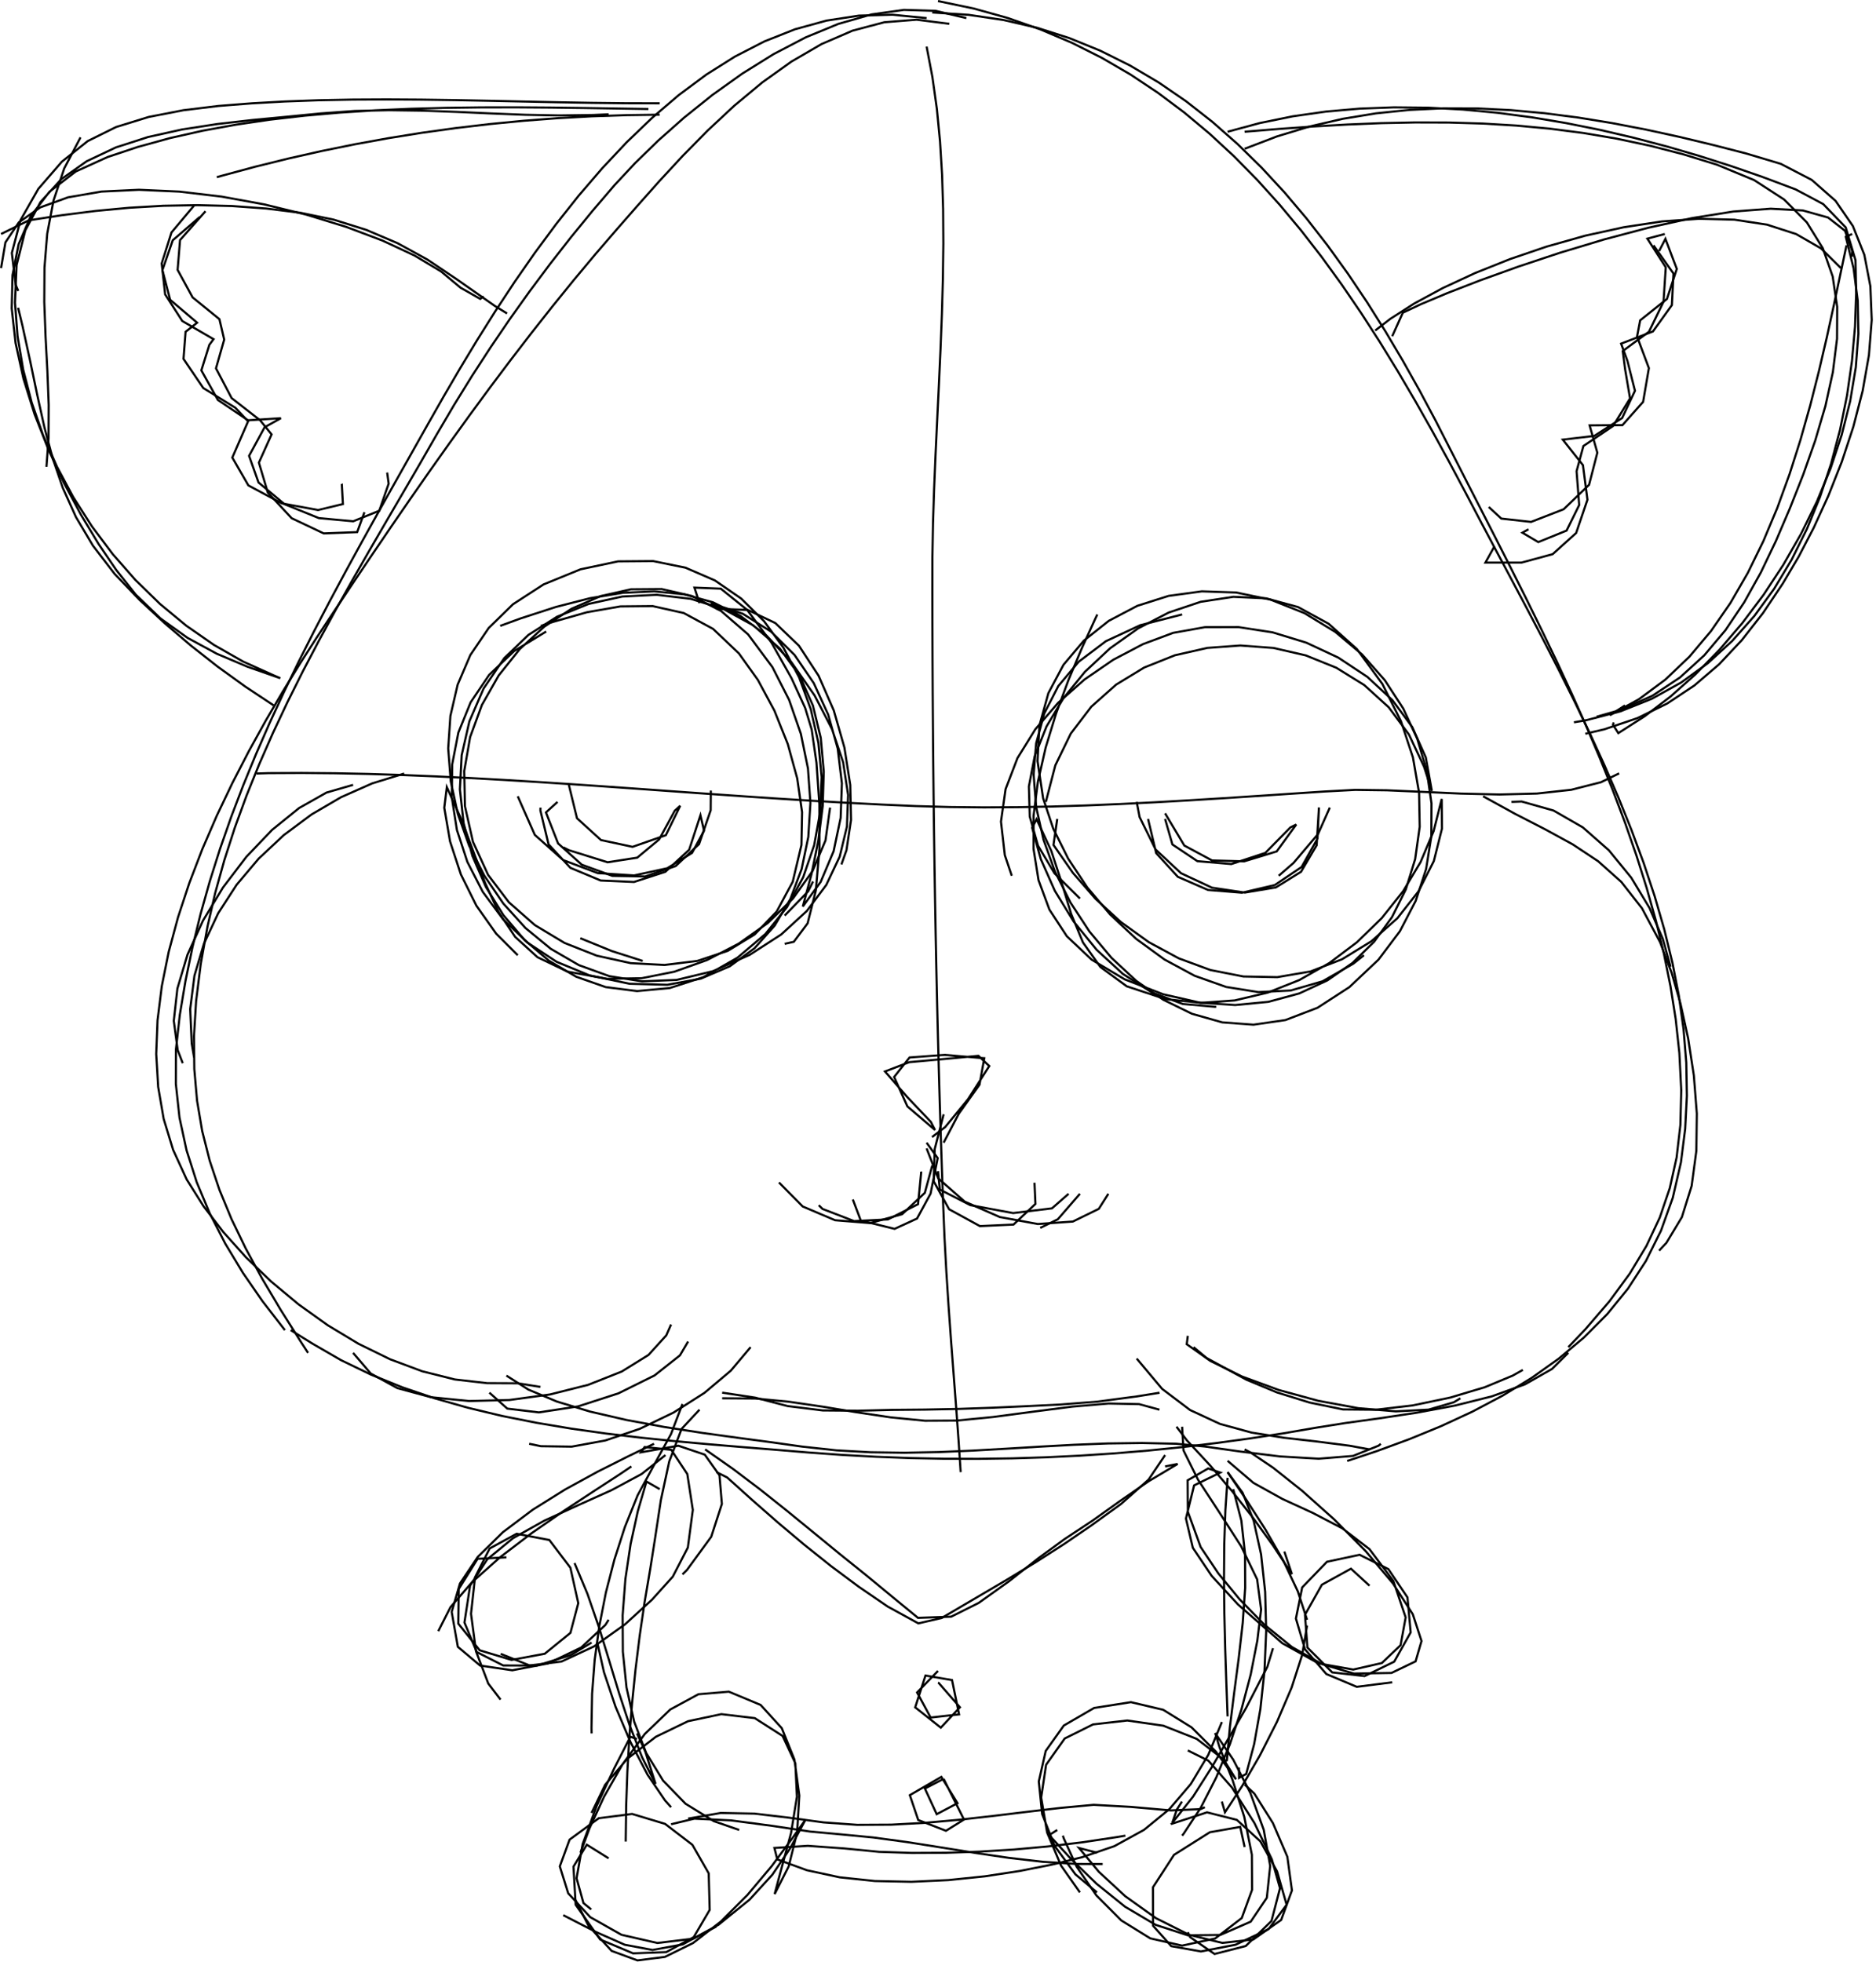 <?xml version="1.0" encoding="utf-8" ?>
<svg baseProfile="full" height="460.5" version="1.1" viewBox="0,0,440.5,460.5" width="440.5" xmlns="http://www.w3.org/2000/svg" xmlns:ev="http://www.w3.org/2001/xml-events" xmlns:xlink="http://www.w3.org/1999/xlink"><defs><style type="text/css"><![CDATA[
	.background { fill: white; }
	.line { stroke: firebrick; stroke-width: .1mm; }
	.blacksquare { fill: indigo; }
	.whitesquare { fill: white; }
]]></style></defs><rect class="background" height="100%" width="100%" x="0" y="0" /><path d="M 222.91 5.59 L 215.231 4.619 L 207.647 5.222 L 200.194 7.196 L 192.91 10.343 L 185.83 14.46 L 178.992 19.346 L 172.43 24.802 L 166.183 30.625 L 160.285 36.616 L 154.774 42.573 L 149.686 48.295 L 145.006 53.639 L 139.826 59.646 L 134.724 65.753 L 129.696 71.953 L 124.739 78.235 L 119.849 84.592 L 115.025 91.013 L 110.261 97.49 L 105.557 104.014 L 100.907 110.575 L 96.31 117.163 L 91.762 123.771 L 87.26 130.389 L 82.801 137.007 L 78.382 143.617 L 74.305 149.767 L 70.41 155.833 L 66.418 162.318 L 62.4 169.172 L 58.429 176.347 L 54.577 183.796 L 50.915 191.469 L 47.516 199.319 L 44.452 207.297 L 41.795 215.355 L 39.616 223.444 L 37.989 231.516 L 36.986 239.523 L 36.678 247.416 L 37.137 255.148 L 38.435 262.669 L 40.646 269.931 L 43.84 276.887 L 47.815 283.201 L 52.436 289.229 L 57.754 295.152 L 63.677 300.852 L 70.114 306.213 L 76.972 311.117 L 84.161 315.448 L 91.589 319.089 L 99.164 321.923 L 106.796 323.832 L 114.392 324.701 L 121.609 324.733 L 126.91 325.59" fill="none" id="1" stroke="black" stroke-width="0.5" /><path d="M 118.91 322.93 L 124.084 326.224 L 130.75 329.017 L 138.536 331.37 L 147.072 333.341 L 155.986 334.991 L 164.907 336.377 L 173.465 337.561 L 181.288 338.601 L 188.348 339.595 L 196.411 340.47 L 204.431 340.924 L 212.416 341.034 L 220.376 340.88 L 228.32 340.538 L 236.258 340.087 L 244.2 339.606 L 252.155 339.171 L 260.132 338.861 L 268.14 338.754 L 276.19 338.928 L 282.937 339.578 L 291.315 340.759 L 300.533 341.905 L 309.639 342.441 L 317.677 341.791 L 323.694 339.38 L 324.23 338.95" fill="none" id="2" stroke="black" stroke-width="0.5" /><path d="M 220.25 0.25 L 228.611 1.997 L 236.622 4.224 L 244.297 6.91 L 251.649 10.031 L 258.692 13.566 L 265.439 17.493 L 271.903 21.789 L 278.099 26.434 L 284.039 31.403 L 289.736 36.677 L 295.205 42.232 L 300.459 48.046 L 305.51 54.098 L 310.373 60.365 L 315.061 66.826 L 319.588 73.458 L 323.966 80.239 L 328.209 87.147 L 332.331 94.16 L 336.345 101.256 L 340.264 108.413 L 344.102 115.609 L 347.714 122.487 L 351.261 129.175 L 354.905 136.016 L 358.609 142.997 L 362.337 150.108 L 366.051 157.338 L 369.713 164.676 L 373.287 172.112 L 376.734 179.634 L 380.019 187.232 L 383.103 194.895 L 385.95 202.612 L 388.522 210.373 L 390.781 218.166 L 392.692 225.98 L 394.216 233.805 L 395.315 241.63 L 395.954 249.445 L 396.095 257.237 L 395.699 264.997 L 394.702 272.863 L 392.774 281.203 L 390.014 288.904 L 386.487 295.997 L 382.257 302.516 L 377.389 308.493 L 371.948 313.96 L 365.999 318.949 L 359.607 323.493 L 352.836 327.624 L 345.752 331.373 L 338.419 334.774 L 330.902 337.859 L 323.266 340.66 L 316.33 342.97" fill="none" id="3" stroke="black" stroke-width="0.5" /><path d="M 226.91 4.25 L 219.708 2.55 L 212.237 2.323 L 204.595 3.396 L 196.879 5.6 L 189.189 8.765 L 181.622 12.718 L 174.276 17.29 L 167.25 22.31 L 160.641 27.606 L 154.549 33.01 L 149.072 38.349 L 144.306 43.453 L 139.139 49.493 L 134.074 55.686 L 129.146 61.987 L 124.358 68.396 L 119.711 74.907 L 115.208 81.52 L 110.851 88.229 L 106.642 95.032 L 102.584 101.926 L 98.641 108.792 L 94.659 115.628 L 90.646 122.5 L 86.63 129.415 L 82.641 136.376 L 78.706 143.388 L 74.856 150.456 L 71.119 157.585 L 67.523 164.78 L 64.098 172.046 L 60.872 179.387 L 57.875 186.808 L 55.134 194.314 L 52.68 201.91 L 50.54 209.601 L 48.744 217.391 L 47.142 226.28 L 46.048 235.015 L 45.546 243.221 L 45.624 250.985 L 46.273 258.392 L 47.481 265.528 L 49.238 272.479 L 51.532 279.329 L 54.354 286.166 L 57.693 293.075 L 61.538 300.141 L 65.878 307.45 L 70.702 315.088 L 72.33 317.59" fill="none" id="4" stroke="black" stroke-width="0.5" /><path d="M 218.91 2.93 L 227.437 3.484 L 235.639 4.695 L 243.526 6.526 L 251.104 8.944 L 258.383 11.912 L 265.37 15.397 L 272.073 19.362 L 278.501 23.773 L 284.661 28.595 L 290.562 33.792 L 296.211 39.33 L 301.617 45.173 L 306.788 51.287 L 311.731 57.635 L 316.455 64.184 L 320.968 70.898 L 325.278 77.742 L 329.393 84.681 L 333.321 91.68 L 337.07 98.703 L 340.613 105.634 L 344.075 112.429 L 347.616 119.342 L 351.21 126.363 L 354.83 133.485 L 358.45 140.699 L 362.043 147.998 L 365.583 155.374 L 369.043 162.817 L 372.398 170.321 L 375.62 177.876 L 378.683 185.475 L 381.561 193.111 L 384.228 200.773 L 386.656 208.456 L 388.82 216.149 L 390.692 223.846 L 392.248 231.539 L 393.459 239.218 L 394.329 247.207 L 394.772 255.957 L 394.567 264.095 L 393.68 271.717 L 392.08 278.921 L 389.735 285.803 L 386.612 292.461 L 382.679 298.991 L 377.903 305.491 L 372.253 312.057 L 368.25 316.25" fill="none" id="5" stroke="black" stroke-width="0.5" /><path d="M 68.25 312.25 L 73.406 315.445 L 80.092 319.309 L 87.128 322.71 L 94.469 325.682 L 102.069 328.263 L 109.881 330.486 L 117.859 332.389 L 125.957 334.006 L 134.129 335.374 L 142.328 336.528 L 150.51 337.504 L 158.626 338.337 L 166.632 339.064 L 174.481 339.719 L 182.127 340.338 L 189.684 340.966 L 197.663 341.544 L 205.651 341.985 L 213.645 342.286 L 221.643 342.45 L 229.643 342.475 L 237.642 342.361 L 245.638 342.11 L 253.629 341.719 L 261.611 341.191 L 269.583 340.524 L 277.543 339.72 L 285.487 338.778 L 293.414 337.698 L 301.32 336.482 L 309.205 335.129 L 315.956 334.06 L 323.883 332.959 L 332.626 331.644 L 341.619 329.971 L 350.295 327.795 L 358.087 324.973 L 364.429 321.361 L 368.25 317.57" fill="none" id="6" stroke="black" stroke-width="0.5" /><path d="M 217.57 4.25 L 209.51 3.452 L 201.67 3.672 L 194.054 4.837 L 186.664 6.875 L 179.5 9.713 L 172.566 13.28 L 165.863 17.502 L 159.394 22.308 L 153.159 27.626 L 147.163 33.382 L 141.405 39.505 L 135.889 45.923 L 130.617 52.563 L 125.59 59.352 L 120.81 66.219 L 116.28 73.091 L 112.001 79.897 L 107.976 86.562 L 104.206 93.017 L 100.695 99.187 L 96.807 106.084 L 92.855 113.092 L 88.92 120.098 L 85.02 127.11 L 81.173 134.137 L 77.393 141.185 L 73.7 148.263 L 70.109 155.378 L 66.638 162.537 L 63.303 169.749 L 60.121 177.02 L 57.11 184.359 L 54.286 191.773 L 51.666 199.269 L 49.267 206.856 L 47.105 214.541 L 45.199 222.332 L 43.565 230.236 L 42.219 238.261 L 41.305 246.42 L 41.288 254.47 L 42.146 262.346 L 43.806 270.039 L 46.198 277.541 L 49.249 284.843 L 52.887 291.936 L 57.039 298.811 L 61.634 305.459 L 66.601 311.872 L 66.91 312.25" fill="none" id="7" stroke="black" stroke-width="0.5" /><path d="M 217.57 10.93 L 218.944 18.111 L 219.985 25.548 L 220.726 33.207 L 221.203 41.057 L 221.45 49.065 L 221.502 57.2 L 221.394 65.428 L 221.161 73.718 L 220.837 82.038 L 220.458 90.354 L 220.058 98.636 L 219.671 106.85 L 219.334 114.964 L 219.079 122.947 L 218.943 130.765 L 218.932 138.617 L 218.945 146.627 L 218.972 154.654 L 219.012 162.694 L 219.066 170.745 L 219.135 178.803 L 219.217 186.864 L 219.315 194.925 L 219.428 202.983 L 219.556 211.035 L 219.7 219.077 L 219.86 227.106 L 220.036 235.118 L 220.229 243.111 L 220.439 251.08 L 220.666 259.023 L 220.911 266.936 L 221.175 274.816 L 221.456 282.659 L 221.78 290.589 L 222.214 298.605 L 222.735 306.628 L 223.313 314.646 L 223.921 322.647 L 224.528 330.62 L 225.104 338.554 L 225.57 345.59" fill="none" id="8" stroke="black" stroke-width="0.5" /><path d="M 60.25 181.59 L 63.086 181.497 L 70.842 181.458 L 78.654 181.525 L 86.517 181.687 L 94.426 181.935 L 102.375 182.258 L 110.359 182.647 L 118.374 183.092 L 126.414 183.584 L 134.474 184.112 L 142.549 184.666 L 150.633 185.238 L 158.723 185.816 L 166.811 186.391 L 174.895 186.954 L 182.967 187.495 L 191.024 188.003 L 199.06 188.469 L 207.07 188.883 L 215.048 189.233 L 223.023 189.456 L 231.012 189.538 L 239.011 189.495 L 247.018 189.34 L 255.029 189.088 L 263.042 188.753 L 271.052 188.35 L 279.058 187.893 L 287.056 187.396 L 295.042 186.874 L 303.015 186.341 L 310.97 185.811 L 318.198 185.427 L 325.668 185.525 L 334.082 185.893 L 343.03 186.298 L 352.099 186.507 L 360.877 186.288 L 368.953 185.406 L 375.915 183.631 L 380.19 181.55" fill="none" id="9" stroke="black" stroke-width="0.5" /><path d="M 136.25 220.25 L 143.658 223.264 L 150.91 225.59" fill="none" id="12" stroke="black" stroke-width="0.5" /><path d="M 184.25 214.93 L 189.767 209.238 L 190.91 206.93" fill="none" id="13" stroke="black" stroke-width="0.5" /><path d="M 194.91 189.59 L 193.827 197.301 L 190.804 204.461 L 186.174 210.961 L 180.274 216.688 L 173.441 221.531 L 166.008 225.378 L 158.313 228.118 L 150.69 229.639 L 142.576 229.789 L 133.261 228.094 L 126.21 224.712 L 120.949 219.924 L 117.005 214.013 L 113.903 207.261 L 111.17 199.952 L 108.332 192.367 L 104.914 184.788 L 104.318 189.625 L 105.669 197.498 L 108.216 205.272 L 111.861 212.611 L 116.504 219.179 L 121.57 224.25" fill="none" id="15" stroke="black" stroke-width="0.5" /><path d="M 248.25 192.25 L 247.371 198.36 L 251.915 204.897 L 257.218 210.98 L 263.191 216.455 L 269.742 221.172 L 276.782 224.976 L 284.22 227.716 L 291.964 229.24 L 299.926 229.394 L 307.721 228.055 L 315.13 225.189 L 322.018 220.962 L 328.097 215.579 L 333.078 209.24 L 336.671 202.147 L 338.588 194.504 L 338.528 187.56 L 336.625 195.115 L 333.561 202.376 L 329.459 209.222 L 324.441 215.533 L 318.631 221.188 L 312.152 226.068 L 305.127 230.051 L 297.679 233.018 L 289.932 234.848 L 282.008 235.421 L 273.664 234.546 L 264.571 231.539 L 258.374 227 L 254.289 221.243 L 251.531 214.582 L 249.319 207.329 L 246.869 199.798 L 243.396 192.304 L 242.359 194.331 L 244.382 201.672 L 247.688 209.129 L 252.113 216.345 L 257.493 222.965 L 263.664 228.632 L 270.461 232.989 L 277.72 235.68 L 285.276 236.349 L 285.57 236.33" fill="none" id="16" stroke="black" stroke-width="0.5" /><path d="M 245.57 188.25 L 247.804 179.658 L 251.432 172.205 L 256.252 165.893 L 262.066 160.725 L 268.672 156.703 L 275.872 153.829 L 283.466 152.105 L 291.252 151.534 L 299.032 152.117 L 306.606 153.858 L 313.773 156.758 L 320.334 160.82 L 326.089 166.046 L 330.837 172.438 L 334.379 179.999 L 336.206 185.666 L 334.799 177.835 L 331.627 170.714 L 326.961 164.379 L 321.075 158.908 L 314.244 154.379 L 306.739 150.869 L 298.834 148.456 L 290.803 147.217 L 282.92 147.23 L 275.456 148.572 L 268.409 151.2 L 261.384 154.89 L 254.637 159.529 L 248.452 164.999 L 243.114 171.184 L 238.91 177.969 L 236.123 185.238 L 235.039 192.873 L 235.943 200.759 L 237.57 205.59" fill="none" id="17" stroke="black" stroke-width="0.5" /><path d="M 253.57 210.93 L 247.609 205.016 L 243.741 198.544 L 241.792 191.688 L 241.589 184.621 L 242.958 177.516 L 245.724 170.546 L 249.713 163.885 L 254.752 157.707 L 260.667 152.183 L 267.283 147.489 L 274.426 143.796 L 281.923 141.278 L 289.599 140.109 L 297.281 140.461 L 304.795 142.508 L 311.966 146.424 L 318.621 152.381 L 324.585 160.553 L 328.959 169.312 L 331.77 177.805 L 333.207 186.101 L 333.353 194.099 L 332.288 201.697 L 330.096 208.794 L 326.857 215.289 L 322.653 221.08 L 317.566 226.066 L 311.679 230.146 L 305.072 233.218 L 297.827 235.182 L 290.027 235.935 L 281.753 235.376 L 273.087 233.404 L 264.11 229.918 L 256.343 225.297 L 250.503 219.787 L 246.403 213.52 L 243.858 206.631 L 242.682 199.252 L 242.691 191.518 L 243.699 183.562 L 245.52 175.517 L 247.971 167.517 L 250.864 159.695 L 254.015 152.185 L 257.239 145.121 L 257.65 144.25" fill="none" id="18" stroke="black" stroke-width="0.5" /><path d="M 128.25 148.25 L 120.754 152.812 L 114.859 158.426 L 110.506 164.88 L 107.633 171.961 L 106.18 179.458 L 106.086 187.159 L 107.291 194.852 L 109.735 202.325 L 113.356 209.366 L 118.094 215.763 L 123.889 221.305 L 130.679 225.779 L 138.406 228.973 L 147.838 230.942 L 156.704 231.177 L 164.551 229.745 L 171.37 226.831 L 177.154 222.618 L 181.896 217.291 L 185.588 211.034 L 188.224 204.032 L 189.794 196.469 L 190.293 188.53 L 189.712 180.398 L 188.045 172.259 L 185.283 164.296 L 181.363 156.601 L 175.652 148.923 L 169.294 143.415 L 162.471 139.919 L 155.367 138.278 L 148.164 138.335 L 141.047 139.931 L 134.198 142.91 L 127.801 147.114 L 122.038 152.386 L 117.094 158.568 L 113.151 165.502 L 110.392 173.032 L 109.002 180.999 L 109.162 189.246 L 111.056 197.616 L 114.605 205.381 L 119.495 211.818 L 125.579 217.165 L 132.566 221.364 L 140.166 224.362 L 148.089 226.102 L 156.044 226.527 L 163.74 225.584 L 170.889 223.215 L 177.198 219.366 L 182.377 213.98 L 186.137 207.002 L 188.186 198.376 L 188.334 190.65 L 187.196 182.726 L 184.974 174.661 L 181.838 166.833 L 177.958 159.619 L 173.504 153.398 L 167.437 147.634 L 160.535 143.909 L 153.255 142.283 L 145.665 142.357 L 137.834 143.729 L 129.831 146 L 127.01 146.93" fill="none" id="19" stroke="black" stroke-width="0.5" /><path d="M 292.25 34.93 L 299.851 32.021 L 307.533 29.689 L 315.284 27.897 L 323.094 26.612 L 330.954 25.8 L 338.852 25.425 L 346.778 25.452 L 354.723 25.848 L 362.675 26.578 L 370.624 27.606 L 378.561 28.899 L 386.474 30.422 L 394.354 32.14 L 402.189 34.018 L 409.97 36.022 L 418.136 38.461 L 425.406 42.231 L 431.006 47.155 L 435.076 53.069 L 437.755 59.81 L 439.183 67.213 L 439.5 75.116 L 438.846 83.354 L 437.361 91.763 L 435.183 100.181 L 432.454 108.444 L 429.313 116.387 L 425.899 123.847 L 422.353 130.662 L 418.622 136.977 L 413.961 143.925 L 409.01 150.256 L 403.677 155.93 L 397.871 160.905 L 391.498 165.137 L 384.469 168.587 L 376.691 171.211 L 372.25 172.25" fill="none" id="20" stroke="black" stroke-width="0.5" /><path d="M 288.25 30.93 L 295.813 28.885 L 303.524 27.314 L 311.361 26.192 L 319.299 25.495 L 327.316 25.199 L 335.386 25.28 L 343.487 25.714 L 351.594 26.478 L 359.685 27.546 L 367.735 28.895 L 375.72 30.501 L 383.617 32.34 L 391.403 34.387 L 399.053 36.619 L 406.544 39.011 L 413.852 41.54 L 421.659 44.479 L 428.116 47.918 L 433.385 53.382 L 435.689 61.075 L 435.847 68.812 L 435.573 76.737 L 434.856 84.778 L 433.687 92.862 L 432.054 100.918 L 429.947 108.872 L 427.356 116.654 L 424.27 124.191 L 420.677 131.41 L 416.568 138.24 L 411.933 144.608 L 406.759 150.442 L 401.038 155.669 L 394.758 160.219 L 387.908 164.018 L 380.479 166.994 L 372.459 169.075 L 369.57 169.57" fill="none" id="21" stroke="black" stroke-width="0.5" /><path d="M 154.91 26.93 L 146.911 27.036 L 138.916 27.309 L 130.928 27.748 L 122.951 28.354 L 114.988 29.125 L 107.044 30.063 L 99.12 31.165 L 91.221 32.433 L 83.351 33.864 L 75.511 35.46 L 67.707 37.218 L 59.941 39.139 L 52.217 41.221 L 50.91 41.59" fill="none" id="22" stroke="black" stroke-width="0.5" /><path d="M 152.25 25.59 L 144.823 25.473 L 137.154 25.352 L 129.281 25.251 L 121.24 25.194 L 113.069 25.207 L 104.805 25.312 L 96.486 25.536 L 88.149 25.901 L 79.831 26.433 L 71.569 27.155 L 63.402 28.093 L 55.365 29.27 L 47.497 30.71 L 39.835 32.439 L 32.416 34.481 L 25.277 36.859 L 17.761 40.274 L 11.627 45.002 L 7.217 50.742 L 4.374 57.329 L 2.94 64.601 L 2.755 72.393 L 3.662 80.542 L 5.503 88.883 L 8.12 97.253 L 11.353 105.488 L 15.046 113.423 L 19.039 120.896 L 23.174 127.743 L 27.294 133.798 L 31.874 139.588 L 37.691 145.193 L 44.042 149.745 L 50.879 153.456 L 58.154 156.541 L 65.818 159.214 L 64.189 158.511 L 57.079 155.301 L 50.249 151.407 L 43.736 146.883 L 37.576 141.784 L 31.807 136.163 L 26.464 130.074 L 21.586 123.573 L 17.208 116.713 L 13.368 109.548 L 10.103 102.133 L 7.448 94.521 L 5.442 86.768 L 4.121 78.926 L 3.522 71.051 L 3.899 62.205 L 5.94 54.091 L 9.504 47.434 L 14.38 42.073 L 20.358 37.849 L 27.226 34.6 L 34.773 32.167 L 42.789 30.39 L 51.063 29.108 L 59.384 28.16 L 67.542 27.387 L 75.348 26.626 L 83.351 26.046 L 91.349 25.868 L 99.345 25.982 L 107.337 26.274 L 115.328 26.634 L 123.318 26.95 L 131.307 27.108 L 139.297 26.999 L 142.93 26.83" fill="none" id="23" stroke="black" stroke-width="0.5" /><path d="M 154.91 24.25 L 146.95 24.235 L 138.964 24.146 L 130.959 24.005 L 122.939 23.835 L 114.91 23.661 L 106.879 23.505 L 98.851 23.391 L 90.832 23.343 L 82.827 23.383 L 74.843 23.535 L 66.886 23.823 L 59.125 24.257 L 51.279 24.873 L 43.073 25.872 L 34.927 27.454 L 27.266 29.816 L 20.595 33.118 L 14.518 37.968 L 8.994 44.343 L 4.819 51.67 L 2.787 59.378 L 3.692 66.892 L 4.29 68.31" fill="none" id="24" stroke="black" stroke-width="0.5" /><path d="M 64.25 165.59 L 57.581 161.172 L 51.097 156.488 L 44.808 151.544 L 38.724 146.35 L 32.857 140.913 L 26.915 134.728 L 21.816 128.088 L 17.832 121.379 L 14.749 114.543 L 12.35 107.523 L 10.418 100.262 L 8.738 92.703 L 7.093 84.789 L 5.267 76.461 L 4.25 72.25" fill="none" id="25" stroke="black" stroke-width="0.5" /><path d="M 292.25 30.93 L 300.316 30.268 L 308.351 29.693 L 316.356 29.231 L 324.336 28.906 L 332.29 28.743 L 340.222 28.766 L 348.134 29.001 L 356.027 29.473 L 363.904 30.205 L 371.768 31.224 L 379.62 32.553 L 387.462 34.217 L 395.296 36.242 L 403.125 38.653 L 411.877 42.273 L 418.942 46.85 L 424.265 52.216 L 428.007 58.27 L 430.328 64.911 L 431.39 72.039 L 431.351 79.551 L 430.373 87.347 L 428.616 95.327 L 426.24 103.388 L 423.406 111.431 L 420.273 119.354 L 416.999 126.995 L 413.467 134.37 L 409.554 141.392 L 405.154 147.931 L 400.163 153.855 L 394.478 159.033 L 387.994 163.335 L 380.608 166.629 L 374.91 168.25" fill="none" id="26" stroke="black" stroke-width="0.5" /><path d="M 18.91 32.25 L 15.087 39.528 L 12.559 47.09 L 11.091 54.878 L 10.449 62.829 L 10.398 70.884 L 10.702 78.982 L 11.128 87.064 L 11.44 95.068 L 11.404 102.935 L 10.91 109.59" fill="none" id="27" stroke="black" stroke-width="0.5" /><path d="M 221.57 268.25 L 225.142 261.426 L 229.991 254.643 L 231.12 248.431 L 221.796 247.638 L 213.564 248.247 L 209.95 252.83 L 213.056 259.727 L 219.557 265.282 L 218.567 263.358 L 213.053 257.562 L 207.802 251.528 L 213.502 249.351 L 221.659 248.611 L 229.735 247.856 L 232.293 250.258 L 227.305 258.038 L 221.935 264.583 L 218.85 266.93" fill="none" id="28" stroke="black" stroke-width="0.5" /><path d="M 221.57 261.59 L 219.475 269.772 L 219.242 277.315 L 222.858 283.877 L 230.086 287.832 L 237.982 287.468 L 243.135 282.619 L 242.91 277.65" fill="none" id="29" stroke="black" stroke-width="0.5" /><path d="M 217.57 268.25 L 220.18 271.869 L 218.508 280.207 L 215.328 286.058 L 210.057 288.479 L 202.115 286.527 L 200.25 281.59" fill="none" id="30" stroke="black" stroke-width="0.5" /><path d="M 432.25 62.93 L 427.591 58.311 L 421.75 54.948 L 414.91 52.737 L 407.255 51.575 L 398.97 51.359 L 390.24 51.984 L 381.247 53.347 L 372.178 55.344 L 363.215 57.873 L 354.543 60.829 L 346.346 64.108 L 338.809 67.608 L 332.116 71.225 L 326.451 74.855 L 322.91 77.59" fill="none" id="31" stroke="black" stroke-width="0.5" /><path d="M 326.91 78.93 L 329.393 73.41 L 333.669 71.4 L 339.85 68.803 L 347.586 65.803 L 356.526 62.584 L 366.318 59.33 L 376.612 56.226 L 387.056 53.456 L 397.299 51.204 L 406.991 49.655 L 415.78 48.994 L 423.316 49.403 L 429.247 51.069 L 433.222 54.175 L 434.89 58.905 L 434.91 60.25" fill="none" id="32" stroke="black" stroke-width="0.5" /><path d="M 0.25 54.93 L 6.755 51.734 L 14.566 50.515 L 22.444 49.516 L 30.378 48.769 L 38.36 48.307 L 46.378 48.161 L 54.423 48.365 L 62.484 48.95 L 70.532 49.948 L 78.363 51.569 L 85.994 53.958 L 93.352 57.091 L 100.362 60.938 L 107.317 65.608 L 116.221 71.843 L 119.07 73.59" fill="none" id="33" stroke="black" stroke-width="0.5" /><path d="M 0.25 62.93 L 1.267 56.911 L 4.423 52.198 L 9.427 48.699 L 15.991 46.321 L 23.824 44.97 L 32.636 44.554 L 42.137 44.98 L 52.036 46.155 L 62.045 47.985 L 71.872 50.379 L 81.228 53.243 L 89.823 56.484 L 97.366 60.01 L 103.569 63.727 L 108.139 67.542 L 112.76 70.166 L 113.57 69.59" fill="none" id="35" stroke="black" stroke-width="0.5" /><path d="M 389.57 58.93 L 391.056 56.07 L 393.72 63.125 L 391.423 70.171 L 385.119 75.206 L 384.394 79.013 L 387.175 86.42 L 385.814 94.336 L 380.957 99.805 L 373.248 99.868 L 375.07 106.27 L 373.123 113.809 L 367.158 119.55 L 359.511 122.518 L 352.515 121.737 L 349.57 119.01" fill="none" id="36" stroke="black" stroke-width="0.5" /><path d="M 388.25 57.59 L 392.944 64.212 L 392.568 71.63 L 388.131 77.799 L 380.643 80.673 L 382.144 84.753 L 383.906 91.734 L 380.891 98.129 L 374.354 102.331 L 366.958 103.209 L 371.694 109.203 L 372.746 117.314 L 370.093 125.122 L 364.58 130.088 L 357.239 132.08 L 348.782 132.081 L 350.91 128.25" fill="none" id="37" stroke="black" stroke-width="0.5" /><path d="M 46.91 50.93 L 40.56 56.41 L 38.142 63.41 L 39.952 70.377 L 46.286 75.758 L 43.583 77.885 L 43.091 84.256 L 47.737 91.102 L 55.262 95.725 L 58.253 98.912 L 54.552 107.42 L 58.318 113.949 L 66.16 118.166 L 74.69 119.735 L 80.518 118.324 L 80.254 113.597 L 80.25 113.59" fill="none" id="38" stroke="black" stroke-width="0.5" /><path d="M 45.57 48.25 L 40.265 54.571 L 37.968 61.854 L 38.781 69.113 L 42.805 75.365 L 50.141 79.623 L 49.157 80.94 L 47.28 86.951 L 51.162 93.892 L 58.241 98.665 L 65.956 98.17 L 62.132 100.297 L 58.488 107.01 L 60.698 113.26 L 66.811 118.362 L 74.875 121.628 L 82.939 122.371 L 89.052 119.903 L 91.263 113.539 L 90.91 110.93" fill="none" id="39" stroke="black" stroke-width="0.5" /><path d="M 269.57 192.25 L 271.485 200.276 L 276.56 205.832 L 283.653 208.927 L 291.621 209.57 L 299.323 207.771 L 305.615 203.537 L 309.355 196.879 L 309.697 189.551 L 309.159 198.433 L 305.489 204.659 L 299.578 208.327 L 292.316 209.538 L 284.596 208.392 L 277.307 204.988 L 271.34 199.425 L 267.587 191.805 L 266.91 188.25" fill="none" id="40" stroke="black" stroke-width="0.5" /><path d="M 312.25 189.59 L 309.484 195.79 L 303.736 202.572 L 300.25 205.59" fill="none" id="41" stroke="black" stroke-width="0.5" /><path d="M 273.57 190.93 L 278.085 198.492 L 284.596 201.995 L 292.146 202.202 L 299.779 199.877 L 304.375 193.555 L 302.991 194.243 L 297.107 200.22 L 289.122 202.839 L 281.147 202.159 L 275.294 198.24 L 273.57 192.25" fill="none" id="42" stroke="black" stroke-width="0.5" /><path d="M 121.57 186.93 L 125.571 195.987 L 132.217 201.899 L 140.371 204.973 L 148.894 205.515 L 156.651 203.83 L 162.503 200.226 L 165.314 195.008 L 164.465 191.388 L 161.824 199.482 L 156.212 204.67 L 148.868 207.045 L 141.027 206.698 L 133.926 203.723 L 128.802 198.211 L 126.891 190.254 L 126.91 189.59" fill="none" id="43" stroke="black" stroke-width="0.5" /><path d="M 130.91 188.25 L 128.19 190.723 L 131.042 197.993 L 136.607 202.993 L 143.793 205.617 L 151.505 205.757 L 158.652 203.307 L 164.14 198.161 L 166.876 190.211 L 166.91 185.59" fill="none" id="44" stroke="black" stroke-width="0.5" /><path d="M 133.57 184.25 L 135.491 192.095 L 141.121 197.212 L 148.527 198.797 L 156.336 196.07 L 159.724 189.159 L 158.447 190.305 L 154.772 197.061 L 149.624 201.339 L 142.67 202.421 L 133.58 199.588 L 132.29 198.93" fill="none" id="45" stroke="black" stroke-width="0.5" /><path d="M 192.25 282.93 L 193.136 283.802 L 200.546 286.661 L 208.478 286.266 L 215.567 282.686 L 216.3 275.224 L 216.25 275.03" fill="none" id="46" stroke="black" stroke-width="0.5" /><path d="M 182.91 277.59 L 188.473 283.221 L 196.084 286.456 L 204.338 287.121 L 211.829 285.037 L 217.15 280.029 L 218.91 273.59" fill="none" id="47" stroke="black" stroke-width="0.5" /><path d="M 217.57 269.59 L 220.316 276.638 L 226.513 282.08 L 234.771 285.715 L 243.7 287.344 L 251.909 286.765 L 258.01 283.778 L 260.25 280.25" fill="none" id="48" stroke="black" stroke-width="0.5" /><path d="M 220.25 274.93 L 220.677 279.247 L 227.837 282.916 L 237.895 284.775 L 247.018 283.661 L 250.91 280.25" fill="none" id="49" stroke="black" stroke-width="0.5" /><path d="M 253.57 280.25 L 248.384 286.228 L 244.25 288.25" fill="none" id="50" stroke="black" stroke-width="0.5" /><path d="M 82.91 184.25 L 76.661 186.058 L 70.24 189.685 L 63.888 194.817 L 57.848 201.141 L 52.362 208.341 L 47.672 216.105 L 44.021 224.12 L 41.651 232.07 L 40.804 239.643 L 41.722 246.524 L 42.91 249.59" fill="none" id="51" stroke="black" stroke-width="0.5" /><path d="M 94.91 181.59 L 87.403 183.904 L 80.105 187.133 L 73.144 191.201 L 66.649 196.034 L 60.748 201.557 L 55.57 207.694 L 51.243 214.37 L 47.895 221.511 L 45.656 229.04 L 44.653 236.884 L 45.014 244.967 L 45.57 248.25" fill="none" id="52" stroke="black" stroke-width="0.5" /><path d="M 354.91 188.25 L 357.29 188.162 L 364.783 190.276 L 371.654 194.226 L 377.779 199.615 L 383.038 206.048 L 387.307 213.129 L 390.465 220.464 L 392.25 226.93" fill="none" id="53" stroke="black" stroke-width="0.5" /><path d="M 348.25 186.93 L 355.777 191.068 L 362.8 194.679 L 369.303 198.23 L 375.27 202.189 L 380.687 207.025 L 385.536 213.204 L 389.804 221.196 L 392.533 228.426 L 394.598 235.624 L 396.389 243.768 L 397.726 252.488 L 398.428 261.414 L 398.315 270.175 L 397.208 278.4 L 394.925 285.719 L 391.287 291.76 L 389.57 293.59" fill="none" id="54" stroke="black" stroke-width="0.5" /><path d="M 82.91 317.59 L 87.046 322.436 L 93.318 325.876 L 101.194 327.999 L 110.14 328.894 L 119.624 328.652 L 129.111 327.36 L 138.07 325.109 L 145.966 321.987 L 152.266 318.085 L 156.439 313.492 L 157.57 310.93" fill="none" id="55" stroke="black" stroke-width="0.5" /><path d="M 114.91 326.93 L 119.124 330.681 L 126.532 331.564 L 135.712 330.168 L 145.24 327.079 L 153.696 322.886 L 159.655 318.177 L 161.57 314.93" fill="none" id="56" stroke="black" stroke-width="0.5" /><path d="M 280.25 316.25 L 283.329 318.803 L 292.684 323.899 L 299.878 326.896 L 307.517 329.259 L 315.347 330.872 L 323.055 330.943 L 331.718 329.93 L 340.514 328.085 L 348.624 325.663 L 355.227 322.916 L 357.57 321.59" fill="none" id="57" stroke="black" stroke-width="0.5" /><path d="M 278.91 313.59 L 278.656 315.558 L 284.209 319.492 L 291.611 323.132 L 300.263 326.308 L 309.569 328.847 L 318.931 330.576 L 327.749 331.324 L 335.428 330.919 L 341.369 329.188 L 342.91 328.25" fill="none" id="58" stroke="black" stroke-width="0.5" /><path d="M 176.25 316.25 L 171.6 321.771 L 165.426 326.967 L 158.166 331.595 L 150.257 335.407 L 142.136 338.16 L 134.241 339.607 L 127.01 339.503 L 124.25 338.93" fill="none" id="59" stroke="black" stroke-width="0.5" /><path d="M 266.91 318.93 L 272.878 326.047 L 279.444 331.014 L 286.481 334.281 L 293.867 336.301 L 301.474 337.524 L 309.179 338.401 L 316.855 339.384 L 321.57 340.25" fill="none" id="60" stroke="black" stroke-width="0.5" /><path d="M 169.57 328.25 L 177.325 328.305 L 185.188 329.053 L 193.134 330.221 L 201.135 331.537 L 209.166 332.731 L 217.201 333.529 L 224.592 333.493 L 233.176 332.645 L 242.462 331.414 L 251.743 330.22 L 260.312 329.483 L 267.464 329.625 L 272.25 330.93" fill="none" id="61" stroke="black" stroke-width="0.5" /><path d="M 169.57 326.93 L 177.314 328.099 L 184.951 330.087 L 193.188 331.106 L 201.454 331.175 L 209.439 330.979 L 217.176 330.909 L 225.141 330.752 L 233.027 330.475 L 240.953 330.116 L 249.037 329.718 L 257.648 329.042 L 267.033 327.797 L 272.27 326.95" fill="none" id="62" stroke="black" stroke-width="0.5" /><path d="M 164.25 330.93 L 160.047 335.433 L 157.136 343.088 L 155.177 352.182 L 153.831 361.004 L 152.695 368.217 L 151.361 376.105 L 150.201 384.02 L 149.216 391.959 L 148.407 399.918 L 147.773 407.892 L 147.316 415.879 L 147.035 423.874 L 146.931 431.873 L 146.93 432.31" fill="none" id="63" stroke="black" stroke-width="0.5" /><path d="M 160.25 329.59 L 157.56 336.644 L 153.658 343.762 L 149.721 351.027 L 146.72 358.493 L 144.268 366.107 L 142.268 373.851 L 140.725 381.7 L 139.645 389.626 L 139.032 397.601 L 138.888 405.599 L 138.91 406.93" fill="none" id="64" stroke="black" stroke-width="0.5" /><path d="M 134.91 366.93 L 137.946 374.187 L 140.573 381.806 L 142.979 389.617 L 145.353 397.45 L 147.884 405.137 L 150.761 412.508 L 153.932 418.775 L 151.511 411.158 L 149.57 406.93" fill="none" id="65" stroke="black" stroke-width="0.5" /><path d="M 140.25 385.59 L 141.809 392.546 L 144.526 400.647 L 148.056 408.979 L 152.052 416.628 L 156.167 422.68 L 157.57 424.25" fill="none" id="66" stroke="black" stroke-width="0.5" /><path d="M 157.57 428.25 L 163.046 426.935 L 171.665 427.347 L 181.394 428.637 L 190.199 429.959 L 197.079 430.592 L 205.004 431.352 L 212.964 432.432 L 220.945 433.687 L 228.929 434.973 L 236.902 436.145 L 244.848 437.058 L 252.752 437.567 L 258.91 437.59" fill="none" id="67" stroke="black" stroke-width="0.5" /><path d="M 161.57 426.93 L 169.228 425.6 L 177.191 425.754 L 185.291 426.717 L 193.36 427.817 L 201.279 428.389 L 209.294 428.348 L 217.274 427.915 L 225.229 427.198 L 233.17 426.303 L 241.109 425.338 L 249.057 424.411 L 256.796 423.692 L 265.509 424.174 L 274.96 425.003 L 281.913 424.697 L 282.91 424.25" fill="none" id="68" stroke="black" stroke-width="0.5" /><path d="M 276.25 334.93 L 278.693 338.133 L 284.13 344 L 289.324 350.085 L 294.265 356.376 L 298.945 362.863 L 303.356 369.536 L 301.57 364.23" fill="none" id="69" stroke="black" stroke-width="0.5" /><path d="M 288.25 345.59 L 292.603 352.019 L 297.094 358.999 L 301.283 366.268 L 304.73 373.563 L 306.91 380.25" fill="none" id="70" stroke="black" stroke-width="0.5" /><path d="M 306.91 381.59 L 305.762 388.477 L 303.285 396.167 L 299.855 404.186 L 295.852 412.055 L 291.654 419.3 L 287.638 425.444 L 286.91 422.93" fill="none" id="71" stroke="black" stroke-width="0.5" /><path d="M 298.91 386.93 L 297.574 391.297 L 292.549 401.025 L 288.722 407.646 L 284.591 414.773 L 280.122 421.789 L 275.269 427.909 L 276.346 424.766 L 277.53 422.93" fill="none" id="72" stroke="black" stroke-width="0.5" /><path d="M 286.91 404.25 L 283.714 411.966 L 279.612 418.802 L 274.584 424.693 L 268.61 429.576 L 261.671 433.386 L 254.127 435.974 L 247.195 437.679 L 239.499 439.214 L 231.256 440.474 L 222.684 441.357 L 214 441.759 L 205.424 441.577 L 197.172 440.707 L 189.462 439.048 L 182.514 436.494 L 181.836 433.81 L 189.678 433.313 L 198.159 433.919 L 206.401 434.727 L 214.107 434.986 L 222.106 434.948 L 230.102 434.68 L 238.086 434.184 L 246.053 433.458 L 253.995 432.505 L 261.908 431.324 L 264.25 430.93" fill="none" id="73" stroke="black" stroke-width="0.5" /><path d="M 277.57 334.93 L 277.889 340.485 L 281.298 347.357 L 286.31 355.036 L 291.437 363.009 L 295.191 370.767 L 296.121 377.832 L 295.237 385.141 L 293.677 393.075 L 291.503 401.3 L 288.778 409.484 L 285.567 417.293 L 281.933 424.395 L 277.938 430.456 L 277.57 430.93" fill="none" id="74" stroke="black" stroke-width="0.5" /><path d="M 154.91 349.59 L 151.799 347.797 L 149.762 354.753 L 148.074 362.457 L 146.85 370.679 L 146.205 379.19 L 146.255 387.76 L 147.115 396.158 L 148.901 404.154 L 151.728 411.52 L 155.712 418.024 L 160.969 423.437 L 167.613 427.528 L 173.57 429.59" fill="none" id="75" stroke="black" stroke-width="0.5" /><path d="M 149.57 408.25 L 148.023 407.71 L 144.234 415.103 L 140.121 423.905 L 136.801 432.916 L 135.388 440.933 L 136.999 446.756 L 138.83 448.25" fill="none" id="76" stroke="black" stroke-width="0.5" /><path d="M 132.25 449.59 L 139.957 453.552 L 146.694 456.534 L 153.222 457.761 L 160.305 456.457 L 168.707 451.849 L 176.018 445.937 L 181.362 440.08 L 185.526 433.912 L 189.133 427.174 L 186.14 431.398 L 181.183 438.101 L 175.477 444.877 L 169.247 451.101 L 162.72 456.149 L 156.123 459.395 L 149.682 460.216 L 143.624 457.985 L 138.174 452.079 L 134.91 445.59" fill="none" id="77" stroke="black" stroke-width="0.5" /><path d="M 248.25 429.59 L 246.348 430.795 L 251.469 436.379 L 257.477 442.217 L 264.179 447.614 L 271.385 451.879 L 278.902 454.317 L 286.539 454.236 L 293.677 451.119 L 297.461 445.508 L 298.247 438.028 L 296.731 429.552 L 293.609 420.949 L 289.575 413.091 L 285.326 406.849 L 286.381 410.231 L 289.397 417.828 L 292.166 426.517 L 293.947 435.412 L 293.998 443.626 L 291.576 450.271 L 285.319 455.074 L 277.55 456.744 L 270.105 455.047 L 263.295 450.831 L 257.429 444.944 L 252.817 438.234 L 249.771 431.547 L 249.57 430.93" fill="none" id="78" stroke="black" stroke-width="0.5" /><path d="M 278.91 410.93 L 283.732 413.323 L 289.268 419.63 L 294.556 427.973 L 298.638 436.479 L 300.553 443.272 L 298.561 450.953 L 292.507 456.832 L 285.189 458.707 L 279.439 454.743 L 278.91 453.59" fill="none" id="79" stroke="black" stroke-width="0.5" /><path d="M 288.25 346.93 L 287.737 354.539 L 287.47 362.482 L 287.404 370.636 L 287.494 378.878 L 287.695 387.084 L 287.961 395.131 L 288.249 402.896 L 288.25 402.93" fill="none" id="80" stroke="black" stroke-width="0.5" /><path d="M 257.57 434.93 L 253.364 433.827 L 258.011 439.405 L 264.214 445.141 L 271.458 450.315 L 279.23 454.211 L 287.013 456.111 L 294.296 455.295 L 300.824 450.714 L 303.361 443.779 L 302.279 435.88 L 298.896 427.984 L 294.534 421.057 L 292.25 418.93" fill="none" id="81" stroke="black" stroke-width="0.5" /><path d="M 156.25 341.59 L 150.67 346.022 L 143.598 349.821 L 135.736 353.356 L 127.783 356.995 L 120.439 361.107 L 114.405 366.062 L 110.381 372.228 L 109.055 380.893 L 111.953 387.833 L 118.164 390.982 L 126.062 391 L 134.021 388.545 L 138.91 385.59" fill="none" id="82" stroke="black" stroke-width="0.5" /><path d="M 102.91 382.93 L 105.775 377.284 L 110.839 371.427 L 117.432 365.56 L 124.883 359.882 L 132.521 354.595 L 139.674 349.899 L 145.672 345.996 L 148.25 344.25" fill="none" id="83" stroke="black" stroke-width="0.5" /><path d="M 153.57 338.93 L 147.509 341.873 L 140.375 345.457 L 132.722 349.646 L 125.105 354.403 L 118.076 359.694 L 112.191 365.481 L 108.002 371.729 L 106.063 378.402 L 107.509 386.602 L 112.741 391.003 L 120.294 392.108 L 128.695 390.499 L 136.471 386.755 L 142.15 381.456 L 142.91 380.25" fill="none" id="84" stroke="black" stroke-width="0.5" /><path d="M 118.91 365.59 L 112.134 365.952 L 107.717 373.019 L 107.62 381.166 L 112.634 387.41 L 120.107 389.672 L 127.917 388.221 L 133.944 383.322 L 135.788 376.347 L 133.929 368.025 L 128.987 361.519 L 121.301 360.059 L 114.978 363.512 L 111.542 370.279 L 110.603 378.837 L 111.77 387.659 L 114.654 395.222 L 117.53 398.99" fill="none" id="85" stroke="black" stroke-width="0.5" /><path d="M 288.25 342.93 L 294.317 348.109 L 301.129 351.891 L 308.24 355.157 L 315.203 358.789 L 321.569 363.671 L 327.171 371.137 L 330.059 379.697 L 328.86 386.225 L 324.462 390.409 L 317.752 391.937 L 309.618 390.498 L 301.079 385.745 L 297.203 382.346 L 290.687 376.653 L 284.521 369.956 L 280.089 363.355 L 278.472 356.483 L 280.388 348.694 L 286.534 345.692 L 283.686 344.725 L 278.873 347.506 L 278.92 354.89 L 281.907 363.143 L 286.062 369.35 L 291.064 375.437 L 296.873 381.389 L 303.365 386.651 L 310.415 390.665 L 317.898 392.875 L 326.736 392.725 L 332.389 390.014 L 333.781 385.239 L 331.739 378.958 L 327.089 371.732 L 320.657 364.12 L 313.271 356.679 L 305.755 349.971 L 298.938 344.553 L 293.645 340.984 L 292.25 340.25" fill="none" id="86" stroke="black" stroke-width="0.5" /><path d="M 117.57 388.25 L 124.354 390.974 L 131.843 390.054 L 139.493 386.499 L 146.762 381.319 L 153.106 375.522 L 157.98 370.118 L 161.509 363.291 L 162.684 354.458 L 161.381 346.039 L 157.609 340.345 L 151.375 339.689 L 150.507 340.934 L 159.285 339.387 L 165.48 341.482 L 168.937 346.332 L 169.5 353.05 L 167.011 360.748 L 161.317 368.538 L 160.25 369.59" fill="none" id="87" stroke="black" stroke-width="0.5" /><path d="M 321.57 372.25 L 317.214 368.257 L 310.387 372.017 L 306.423 379.074 L 306.994 386.775 L 312.812 392.596 L 320.422 393.463 L 327.373 390.085 L 331.241 383.207 L 330.482 374.993 L 326 368.355 L 319.242 364.991 L 311.58 366.634 L 305.759 372.657 L 304.289 379.961 L 306.429 387.19 L 311.44 392.986 L 318.582 395.991 L 326.91 394.93" fill="none" id="88" stroke="black" stroke-width="0.5" /><path d="M 142.91 436.25 L 137.781 433.047 L 134.658 438.201 L 135.171 447.148 L 140.918 455.301 L 148.653 458.556 L 156.434 458.264 L 162.889 454.753 L 166.643 448.351 L 166.41 439.775 L 162.578 433.074 L 156.167 428.166 L 148.421 425.828 L 140.587 426.839 L 133.743 431.857 L 131.447 438.138 L 133.415 444.453 L 138.592 450.056 L 145.924 454.198 L 154.358 456.13 L 162.84 455.105 L 168.21 452.25" fill="none" id="89" stroke="black" stroke-width="0.5" /><path d="M 292.25 433.59 L 291.215 428.867 L 284.085 430.124 L 275.67 435.43 L 270.729 443.043 L 270.756 452.08 L 275.018 456.864 L 281.982 458.109 L 290.116 456.534 L 297.887 452.854 L 302.104 447.147 L 299.871 439.319 L 295.944 432.265 L 290.426 427.228 L 283.417 425.454 L 275.019 428.185 L 274.91 428.25" fill="none" id="90" stroke="black" stroke-width="0.5" /><path d="M 253.57 444.25 L 249.13 437.94 L 245.87 430.191 L 244.474 421.982 L 245.624 414.297 L 250.004 408.117 L 256.667 404.808 L 264.697 403.895 L 273.149 405.108 L 281.017 408.225 L 287.295 413.028 L 290.221 417.707 L 285.493 411.195 L 279.775 405.495 L 273.111 401.372 L 265.544 399.59 L 256.918 400.943 L 249.789 405.077 L 245.536 411.052 L 243.919 418.201 L 244.702 425.856 L 247.647 433.349 L 252.517 440.012 L 257.57 444.25" fill="none" id="91" stroke="black" stroke-width="0.5" /><path d="M 138.91 425.59 L 142.091 418.981 L 147.318 412.855 L 154 407.715 L 161.549 404.064 L 169.374 402.406 L 177.225 403.341 L 183.752 407.514 L 186.757 413.937 L 187.128 421.792 L 185.754 430.262 L 183.523 438.53 L 181.888 444.639 L 185.191 438.143 L 187.18 430.146 L 187.687 421.502 L 186.54 413.068 L 183.57 405.697 L 178.608 400.246 L 171.135 397.124 L 163.994 397.729 L 157.384 401.309 L 151.412 407.054 L 146.188 414.155 L 141.823 421.803 L 138.425 429.189 L 136.29 434.93" fill="none" id="92" stroke="black" stroke-width="0.5" /><path d="M 168.25 142.93 L 175.572 143.185 L 182.042 146.26 L 187.605 151.592 L 192.204 158.622 L 195.782 166.787 L 198.283 175.528 L 199.652 184.281 L 199.83 192.488 L 198.762 199.585 L 197.57 202.93" fill="none" id="93" stroke="black" stroke-width="0.5" /><path d="M 164.25 141.59 L 163.065 137.943 L 169.24 138.186 L 175.437 143.171 L 181.145 150.862 L 185.855 159.217 L 189.056 166.2 L 190.593 171.264 L 191.716 179.024 L 192.397 188.807 L 192.42 199.26 L 191.571 209.029 L 189.632 216.759 L 186.39 221.095 L 184.25 221.57" fill="none" id="94" stroke="black" stroke-width="0.5" /><path d="M 166.91 141.59 L 174.432 144.092 L 181.006 148.245 L 186.576 153.767 L 191.085 160.375 L 194.476 167.788 L 196.694 175.722 L 197.682 183.897 L 197.382 192.029 L 195.739 199.836 L 192.696 207.036 L 188.5 212.811 L 190.538 205.25 L 192.156 197.333 L 193.177 189.237 L 193.424 181.139 L 192.718 173.213 L 190.883 165.638 L 187.742 158.59 L 183.118 152.245 L 176.832 146.779 L 169.776 142.925 L 162.176 140.581 L 154.2 139.632 L 146.125 140.042 L 138.229 141.771 L 130.792 144.783 L 124.09 149.039 L 118.402 154.501 L 113.549 161.635 L 110.22 169.327 L 108.402 177.28 L 107.987 185.317 L 108.866 193.265 L 110.932 200.949 L 114.077 208.194 L 118.194 214.826 L 123.174 220.669 L 128.91 225.549 L 135.293 229.292 L 142.217 231.722 L 149.573 232.666 L 157.253 231.948 L 165.15 229.393 L 173.155 224.827 L 179.723 219.258 L 184.785 212.952 L 188.588 205.938 L 191.18 198.397 L 192.608 190.506 L 192.922 182.444 L 192.166 174.391 L 190.39 166.525 L 187.641 159.024 L 183.966 152.069 L 179.412 145.836 L 174.028 140.507 L 167.86 136.258 L 160.956 133.269 L 153.365 131.719 L 145.132 131.786 L 136.306 133.65 L 127.625 137.2 L 120.453 141.852 L 114.749 147.43 L 110.443 153.77 L 107.468 160.707 L 105.755 168.075 L 105.237 175.709 L 105.845 183.444 L 107.511 191.116 L 110.167 198.559 L 113.744 205.607 L 118.176 212.097 L 123.393 217.862 L 129.327 222.737 L 135.911 226.558 L 143.076 229.159 L 150.754 230.376 L 158.877 230.042 L 167.376 227.994 L 176.014 224.166 L 183.444 219.365 L 189.448 213.856 L 194.023 207.733 L 197.167 201.088 L 198.875 194.014 L 199.146 186.606 L 197.975 178.956 L 195.361 171.157 L 191.281 163.272 L 185.779 155.387 L 179.967 149.199 L 173.845 144.579 L 167.412 141.396 L 160.666 139.52 L 153.607 138.82 L 146.234 139.167 L 138.545 140.431 L 130.54 142.482 L 122.217 145.188 L 117.45 146.93" fill="none" id="95" stroke="black" stroke-width="0.5" /><path d="M 277.57 144.25 L 267.728 146.772 L 259.667 150.525 L 253.29 155.339 L 248.502 161.048 L 245.205 167.481 L 243.304 174.472 L 242.703 181.852 L 243.305 189.452 L 245.014 197.104 L 247.734 204.64 L 251.368 211.892 L 255.821 218.691 L 260.995 224.868 L 266.796 230.257 L 273.126 234.687 L 279.89 237.992 L 286.991 240.002 L 294.333 240.549 L 301.819 239.465 L 309.354 236.583 L 316.841 231.732 L 323.678 225.282 L 328.7 218.619 L 332.417 211.482 L 334.867 204.006 L 336.09 196.329 L 336.124 188.585 L 335.008 180.911 L 332.782 173.444 L 329.484 166.318 L 325.153 159.671 L 319.827 153.639 L 313.546 148.357 L 306.298 143.941 L 298.351 140.776 L 290.253 139.093 L 282.205 138.822 L 274.405 139.887 L 267.056 142.218 L 260.357 145.74 L 254.508 150.381 L 249.71 156.069 L 246.163 162.729 L 244.068 170.29 L 243.624 178.679 L 244.93 187.397 L 247.311 194.525 L 250.822 201.578 L 255.327 208.366 L 260.687 214.7 L 266.764 220.389 L 273.419 225.243 L 280.515 229.074 L 287.914 231.69 L 295.478 232.904 L 303.067 232.524 L 310.546 230.361 L 317.774 226.225 L 320.25 224.25" fill="none" id="96" stroke="black" stroke-width="0.5" /><path d="M 390.91 54.93 L 386.82 56.024 L 391.138 62.752 L 390.609 70.824 L 387.187 77.879 L 381.029 82.41 L 381.595 86.743 L 382.748 93.526 L 378.768 100.003 L 371.801 104.702 L 370.192 110.611 L 370.808 118.558 L 367.846 124.559 L 361.198 127.254 L 357.465 125.056 L 358.91 124.25" fill="none" id="97" stroke="black" stroke-width="0.5" /><path d="M 48.25 49.59 L 42.278 56.359 L 41.703 63.357 L 45.22 69.806 L 51.521 74.926 L 52.64 79.722 L 50.717 86.474 L 54.388 93.451 L 61.077 98.665 L 63.775 101.981 L 60.785 108.607 L 62.884 115.639 L 68.486 121.653 L 76.008 125.222 L 83.865 124.919 L 85.57 120.25" fill="none" id="98" stroke="black" stroke-width="0.5" /><path d="M 434.91 54.93 L 433.406 55.601 L 435.238 62.97 L 436.209 70.571 L 436.368 78.344 L 435.761 86.23 L 434.436 94.17 L 432.442 102.104 L 429.826 109.975 L 426.636 117.721 L 422.921 125.285 L 418.726 132.606 L 414.102 139.626 L 409.094 146.286 L 403.752 152.526 L 398.124 158.286 L 392.256 163.509 L 386.196 168.134 L 379.994 172.103 L 378.745 170.143 L 378.91 169.59" fill="none" id="99" stroke="black" stroke-width="0.5" /><path d="M 433.57 57.59 L 432.13 64.404 L 430.598 71.657 L 428.935 79.256 L 427.103 87.111 L 425.063 95.128 L 422.778 103.218 L 420.208 111.288 L 417.317 119.247 L 414.064 127.002 L 410.413 134.463 L 406.324 141.539 L 401.76 148.136 L 396.682 154.164 L 391.051 159.531 L 384.83 164.146 L 377.98 167.917 L 381.57 165.59" fill="none" id="100" stroke="black" stroke-width="0.5" /><path d="M 288.25 345.59 L 291.777 350.43 L 294.373 357.001 L 296.111 364.885 L 297.065 373.666 L 297.307 382.926 L 296.91 392.25 L 295.947 401.219 L 294.492 409.418 L 292.618 416.429 L 290.944 417.36 L 290.91 414.93" fill="none" id="102" stroke="black" stroke-width="0.5" /><path d="M 289.57 349.59 L 291.484 356.971 L 292.344 364.737 L 292.376 372.776 L 291.808 380.98 L 290.868 389.238 L 289.783 397.439 L 288.78 405.473 L 288.087 413.231 L 286.91 413.59" fill="none" id="103" stroke="black" stroke-width="0.5" /><path d="M 168.25 345.59 L 170.763 346.855 L 176.695 352.195 L 182.73 357.481 L 188.881 362.657 L 195.159 367.665 L 201.574 372.446 L 208.438 377.144 L 215.634 381.092 L 221.121 379.826 L 229.415 374.959 L 236.312 370.91 L 243.167 366.758 L 249.906 362.44 L 256.251 358.105 L 263.253 353.043 L 269.698 347.339 L 273.57 341.59" fill="none" id="104" stroke="black" stroke-width="0.5" /><path d="M 165.57 340.25 L 172.087 344.812 L 178.473 349.641 L 184.763 354.647 L 190.994 359.738 L 197.2 364.825 L 203.417 369.817 L 210.232 375.438 L 215.555 379.8 L 223.349 379.521 L 229.825 376.278 L 236.919 371.214 L 243.877 365.753 L 249.946 361.322 L 256.513 356.985 L 263.063 352.315 L 269.678 347.745 L 276.516 343.665 L 273.57 344.25" fill="none" id="105" stroke="black" stroke-width="0.5" /><path d="M 220.25 392.25 L 215.34 397.316 L 218.525 403.204 L 225.197 402.459 L 223.549 394.407 L 217.304 393.34 L 214.9 400.807 L 220.906 405.575 L 225.396 400.791 L 220.415 395.079 L 220.25 395.01" fill="none" id="106" stroke="black" stroke-width="0.5" /><path d="M 221.57 417.59 L 217.17 419.865 L 219.946 425.884 L 224.828 423.306 L 221.031 417.131 L 213.634 421.415 L 215.615 427.261 L 222.118 429.785 L 226.346 427.148 L 221.57 417.59" fill="none" id="107" stroke="black" stroke-width="0.5" /></svg>